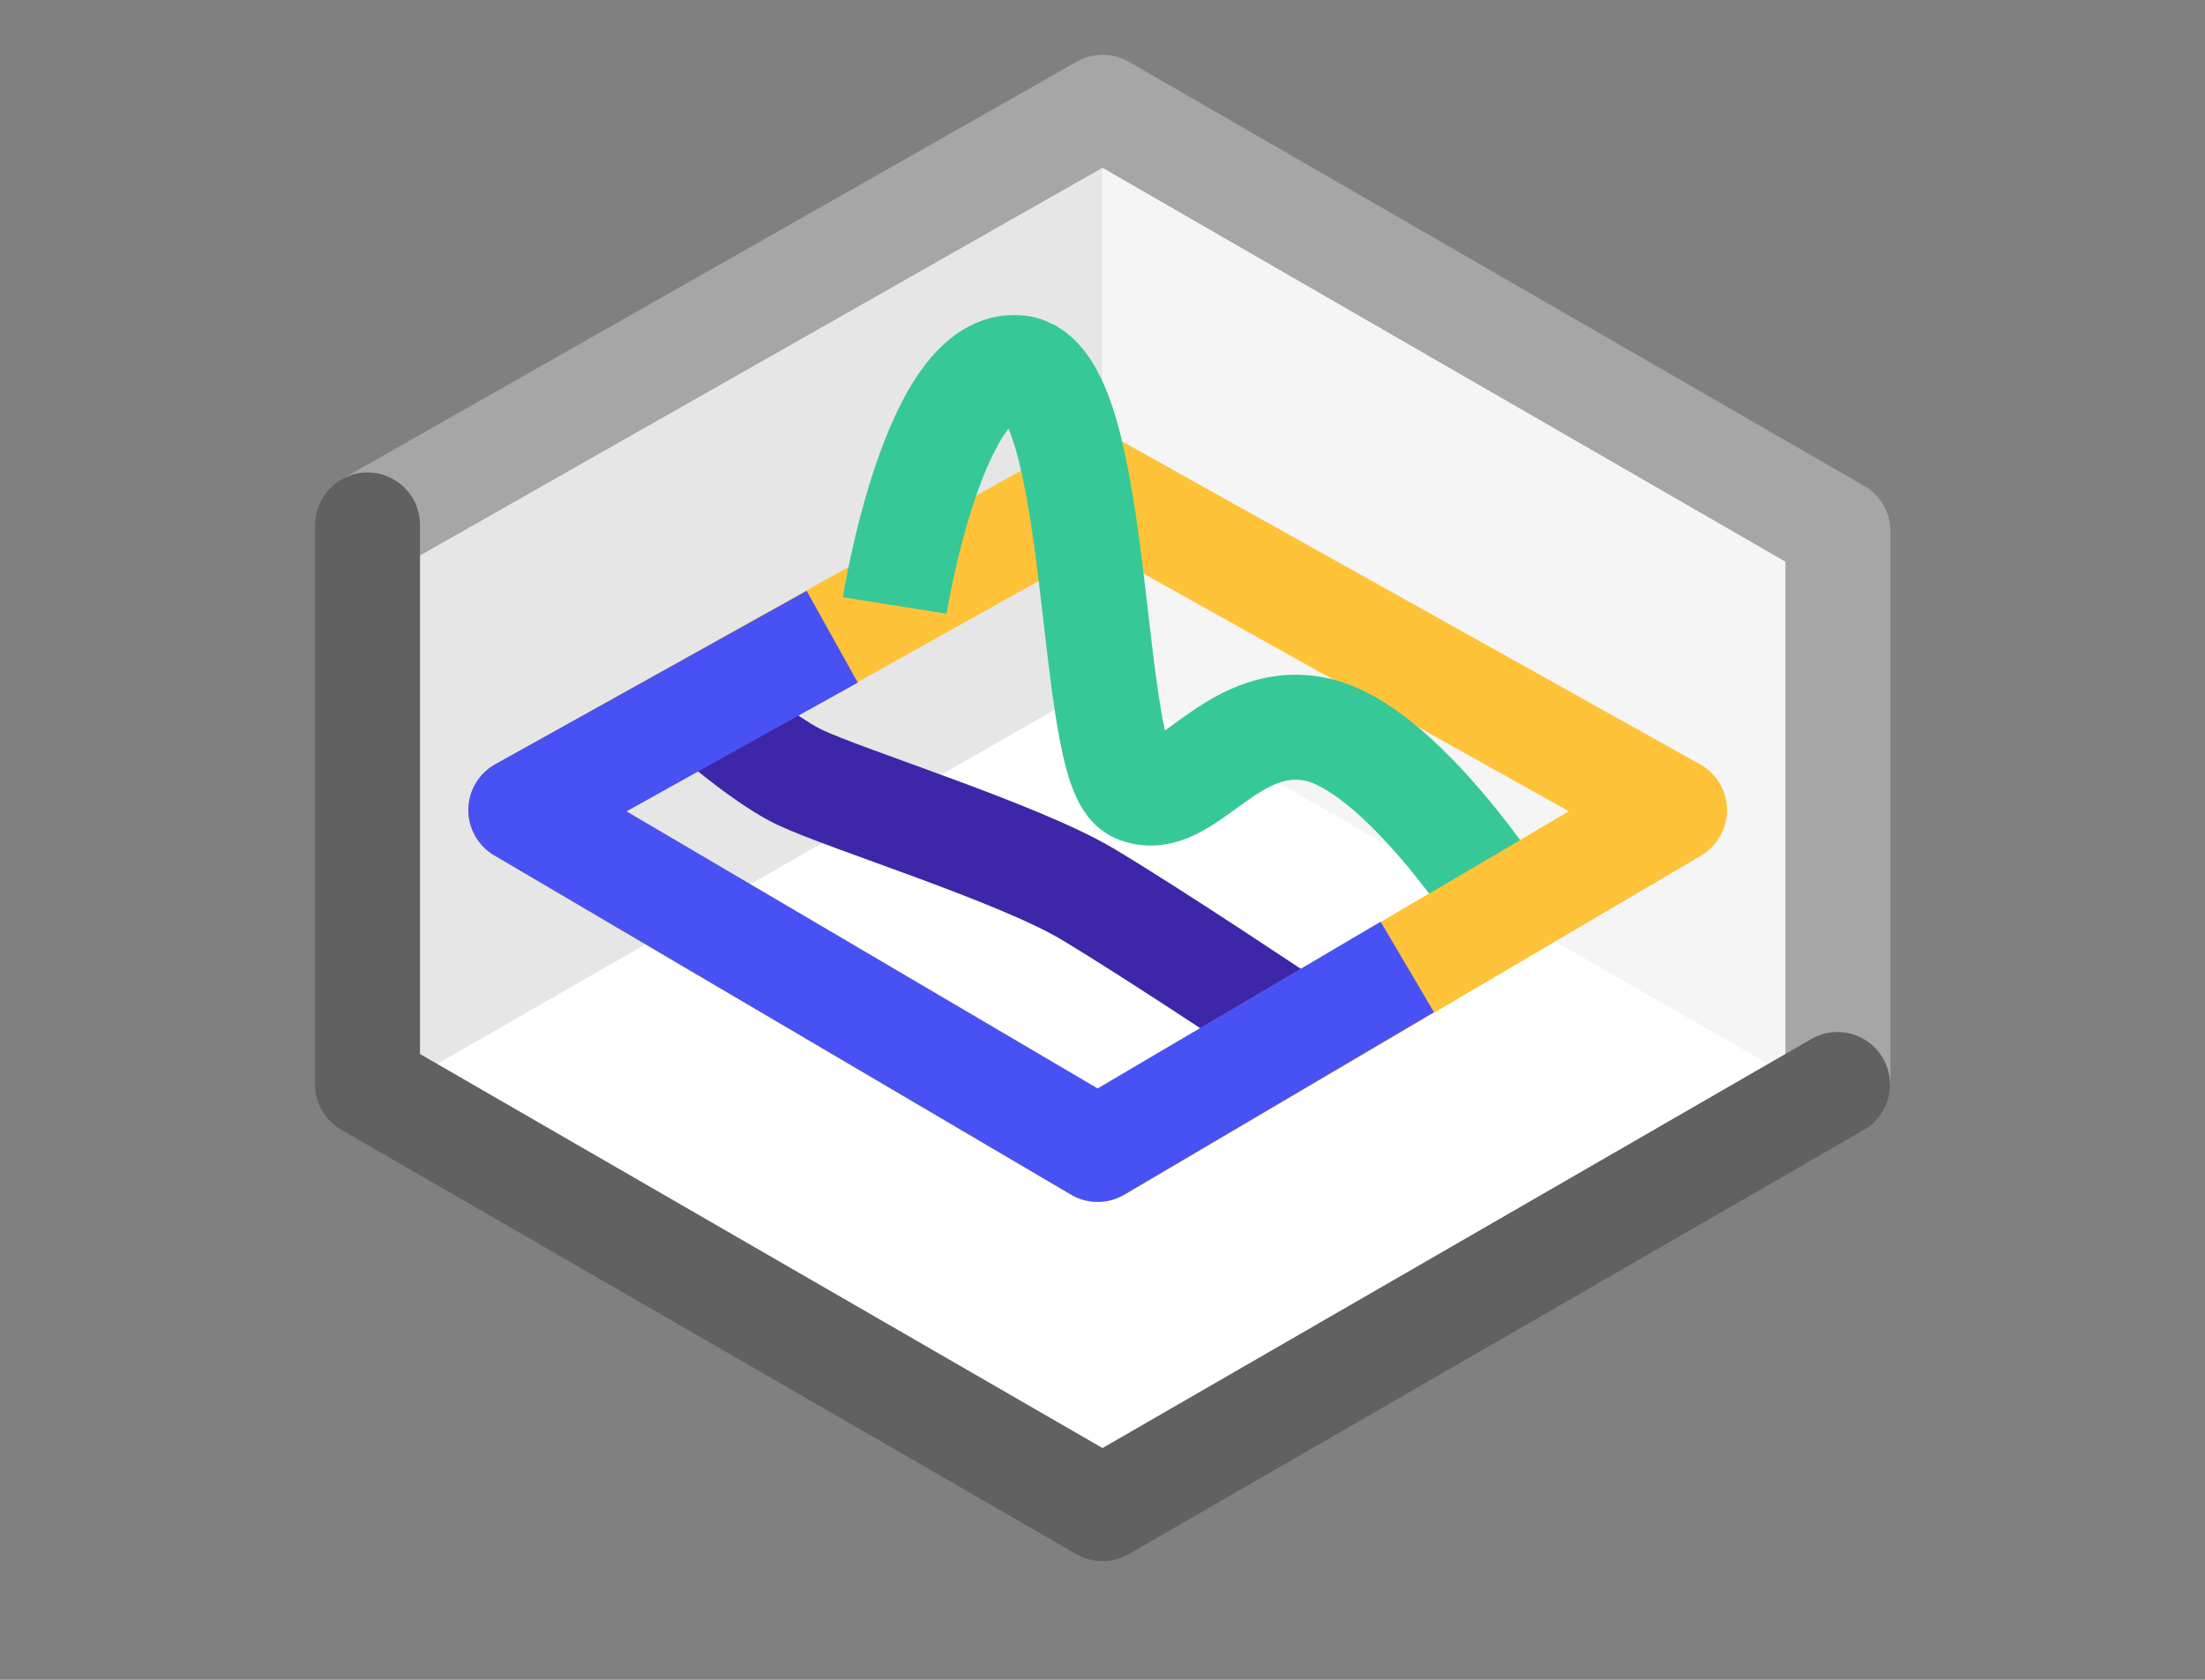 <svg width="21" height="16" viewBox="0 0 21 16" fill="none" xmlns="http://www.w3.org/2000/svg">
<rect x="0" y="0" width="21" height="16" fill="#808080" stroke="none"/>
<path d="M10.5 1L3.5 5V10.5L10.5 14.5L17.5 10.5V5L10.5 1Z" fill="white"/>
<path d="M10.502 6.497L10.504 1L17.327 4.932V10.412L10.502 6.497Z" fill="#F5F5F5"/>
<path d="M10.502 6.497L10.5 1L3.677 4.937L3.677 10.412L10.502 6.497Z" fill="#E6E6E6"/>
<path d="M17.504 10.273V5.061L10.502 1.022L3.5 5" stroke="#A6A6A6" stroke-linecap="round" stroke-linejoin="round"/>
<path d="M3.5 5V10.328L10.5 14.37L17.5 10.33" stroke="#616161" stroke-linecap="round" stroke-linejoin="round"/>
<path d="M4.96 7.717L10.454 10.949L15.948 7.717L10.454 4.647L4.96 7.717Z" stroke="#FEC338" stroke-linejoin="round"/>
<path d="M14.338 8.676C14.338 8.676 13.339 7.103 12.522 6.945C11.704 6.787 11.289 7.732 10.819 7.524C10.348 7.315 10.513 3.597 9.705 3.503C8.897 3.409 8.521 5.767 8.521 5.767" stroke="#37C897"/>
<path d="M12.258 9.742C12.258 9.742 11.019 8.912 10.361 8.518C9.703 8.124 8.062 7.616 7.617 7.404C7.172 7.192 6.441 6.51 6.441 6.51" stroke="#3E26A8"/>
<path d="M10.454 10.949L15.948 7.717" stroke="#FEC338" stroke-linejoin="round"/>
<path d="M13.403 9.21L10.454 10.948L4.96 7.716L7.926 6.065" stroke="#4852F4" stroke-linejoin="round"/>

</svg>
